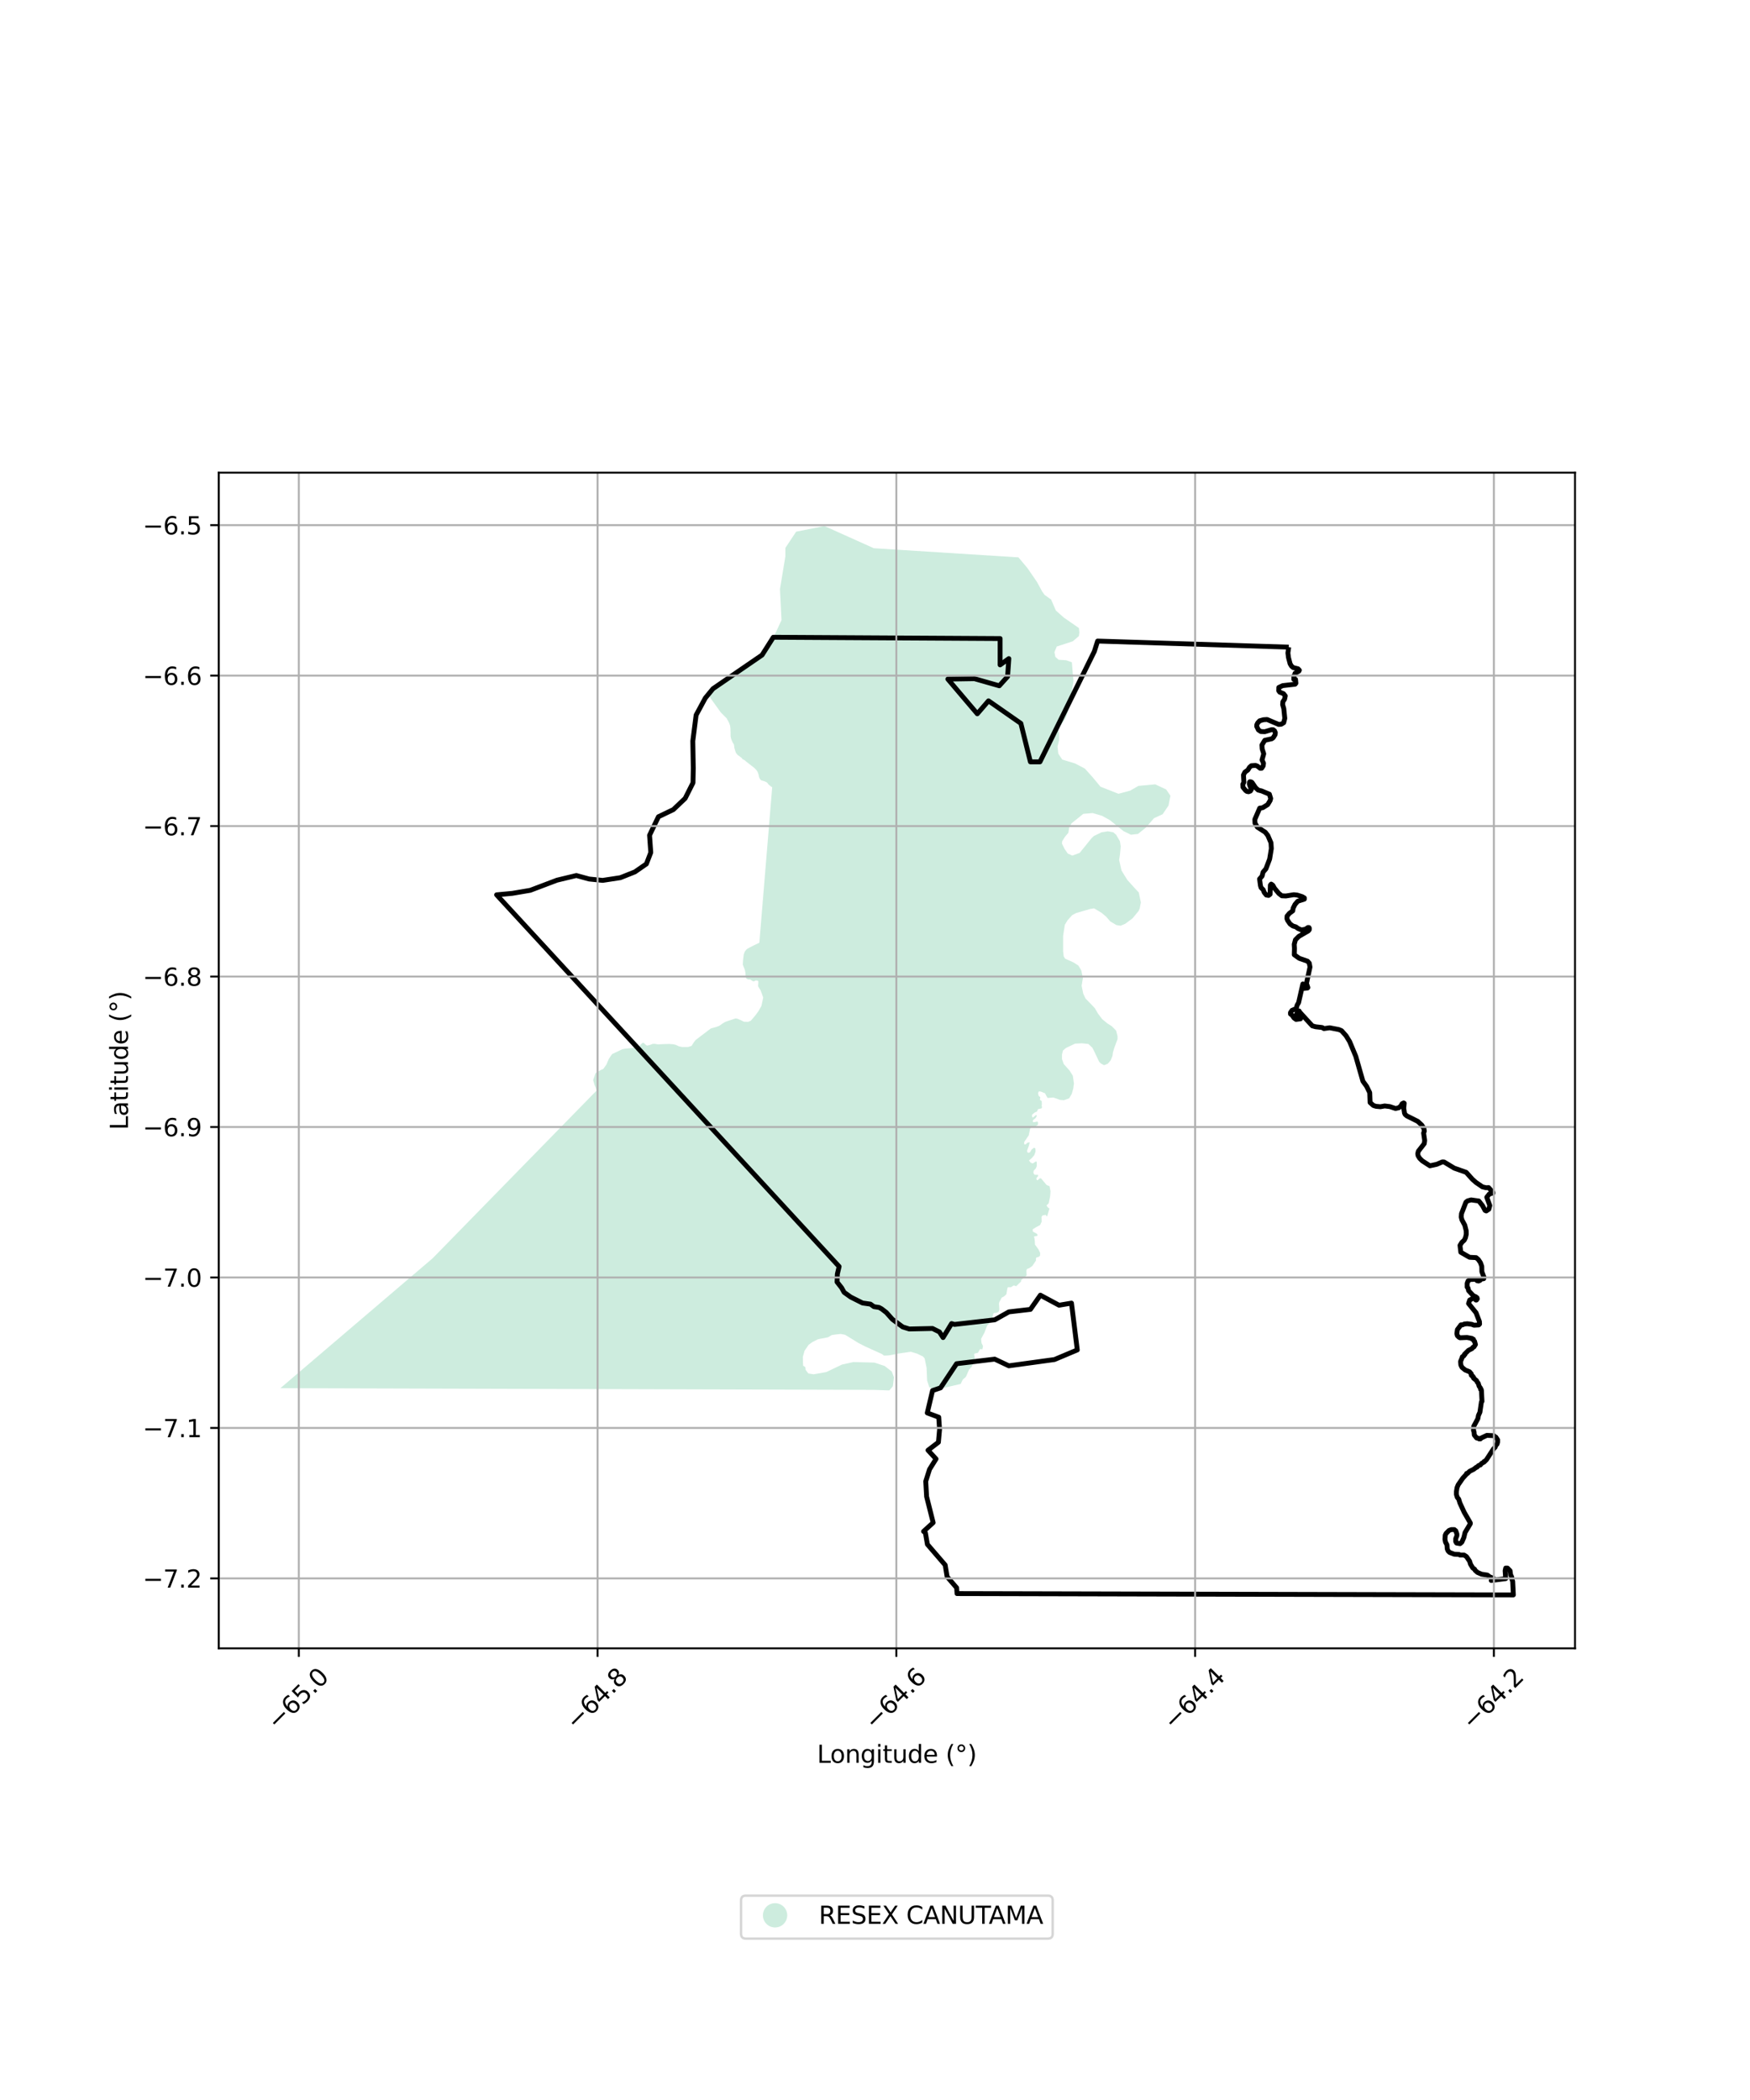 <?xml version="1.0" encoding="utf-8" standalone="no"?>
<!DOCTYPE svg PUBLIC "-//W3C//DTD SVG 1.1//EN"
  "http://www.w3.org/Graphics/SVG/1.1/DTD/svg11.dtd">
<svg xmlns:xlink="http://www.w3.org/1999/xlink" width="720pt" height="864pt" viewBox="0 0 720 864" xmlns="http://www.w3.org/2000/svg" version="1.1">
 <defs>
  <style type="text/css">*{stroke-linejoin: round; stroke-linecap: butt}</style>
 </defs>
 <g id="figure_1">
  <g id="patch_1">
   <path d="M 0 864 
L 720 864 
L 720 0 
L 0 0 
z
" style="fill: #ffffff"/>
  </g>
  <g id="axes_1">
   <g id="patch_2">
    <path d="M 90 678.177 
L 648 678.177 
L 648 194.463 
L 90 194.463 
z
" style="fill: #ffffff"/>
   </g>
   <g id="PatchCollection_1">
    <path d="M 452.776 323.67 
L 460.17 326.584 
L 464.993 325.289 
L 468.368 323.346 
L 475.281 322.698 
L 479.782 324.803 
L 481.55 327.394 
L 480.746 331.442 
L 478.335 335.004 
L 474.798 336.623 
L 471.423 340.51 
L 468.208 343.1 
L 465.314 343.424 
L 462.26 341.967 
L 456.634 337.433 
L 453.419 335.652 
L 449.561 334.519 
L 445.703 334.842 
L 440.88 338.728 
L 439.916 340.348 
L 439.557 342.626 
L 438.112 344.346 
L 436.995 346.133 
L 436.929 347.125 
L 437.98 349.243 
L 439.294 351.162 
L 441.199 352.022 
L 444.221 350.897 
L 449.082 344.876 
L 450.068 343.949 
L 453.221 342.427 
L 455.783 342.03 
L 458.016 342.427 
L 459.199 343.42 
L 460.776 346.133 
L 461.104 348.25 
L 460.776 351.691 
L 460.447 353.809 
L 461.432 358.176 
L 463.797 362.014 
L 467.016 365.587 
L 468.527 367.175 
L 469.381 371.278 
L 468.921 373.726 
L 468.462 374.785 
L 465.965 377.829 
L 462.943 380.078 
L 461.038 380.872 
L 459.33 380.608 
L 456.768 379.086 
L 455.126 377.167 
L 453.155 375.513 
L 450.133 373.726 
L 448.491 373.991 
L 442.776 375.645 
L 441.133 376.505 
L 439.228 378.623 
L 438.112 380.475 
L 437.389 385.041 
L 437.389 391.327 
L 437.652 393.511 
L 438.243 394.437 
L 441.659 395.959 
L 443.695 397.283 
L 444.878 399.268 
L 445.535 402.378 
L 445.009 405.554 
L 445.666 408.796 
L 446.586 410.782 
L 449.608 413.892 
L 450.462 414.818 
L 451.776 417.068 
L 453.484 419.318 
L 455.586 421.038 
L 457.425 422.229 
L 459.199 424.016 
L 459.79 426.265 
L 459.79 427.523 
L 458.411 431.228 
L 457.885 433.015 
L 457.688 434.471 
L 456.965 436.257 
L 455.849 437.581 
L 454.863 438.044 
L 454.206 438.242 
L 452.892 437.514 
L 452.235 436.853 
L 449.936 432.022 
L 449.411 431.03 
L 447.768 429.508 
L 445.141 429.243 
L 442.316 429.375 
L 438.571 431.162 
L 437.323 432.221 
L 436.929 433.875 
L 436.929 435.728 
L 437.652 437.779 
L 440.082 440.492 
L 441.396 442.61 
L 441.856 445.786 
L 441.593 447.771 
L 440.936 450.087 
L 439.885 451.873 
L 437.717 452.668 
L 436.141 452.535 
L 433.382 451.543 
L 431.017 451.741 
L 430.36 450.616 
L 429.966 449.822 
L 428.192 449.094 
L 427.404 449.028 
L 427.075 449.756 
L 427.338 450.881 
L 427.995 451.41 
L 427.864 452.535 
L 428.586 452.998 
L 428.652 454.388 
L 428.52 454.983 
L 428.718 455.314 
L 428.652 455.778 
L 428.445 456.032 
L 427.069 456.34 
L 426.611 457.367 
L 425.795 457.675 
L 425.031 458.24 
L 424.572 458.753 
L 424.674 459.523 
L 424.929 459.831 
L 426.152 458.804 
L 426.611 458.907 
L 426.407 459.472 
L 425.999 460.087 
L 425.235 460.652 
L 424.929 461.063 
L 424.929 461.525 
L 425.286 461.73 
L 426.815 461.422 
L 427.069 461.884 
L 427.019 462.757 
L 426.101 463.373 
L 425.184 463.527 
L 424.623 463.629 
L 423.859 464.245 
L 423.248 467.12 
L 421.362 469.891 
L 421.413 470.815 
L 422.025 470.815 
L 422.687 470.148 
L 423.655 469.994 
L 423.298 471.431 
L 422.585 473.331 
L 422.636 473.998 
L 423.044 474.306 
L 423.757 474.101 
L 424.471 472.92 
L 425.439 472.201 
L 425.999 472.509 
L 426.05 473.793 
L 425.541 475.23 
L 424.522 476.462 
L 423.349 477.437 
L 424.048 478.364 
L 424.884 478.685 
L 426.278 477.803 
L 426.557 478.164 
L 426.557 479.768 
L 426.159 480.731 
L 425.283 481.654 
L 425.163 482.617 
L 425.641 483.339 
L 427.155 483.379 
L 426.995 484.021 
L 426.398 484.703 
L 426.438 485.144 
L 426.677 485.586 
L 426.955 485.545 
L 427.832 484.783 
L 428.31 484.823 
L 430.62 487.551 
L 431.814 488.033 
L 432.213 490.159 
L 432.053 492.245 
L 431.456 495.093 
L 430.699 495.815 
L 430.62 496.096 
L 431.177 496.818 
L 431.775 497.26 
L 430.819 500.429 
L 430.58 500.389 
L 430.261 499.827 
L 428.907 500.068 
L 428.668 500.429 
L 428.509 500.75 
L 428.549 502.716 
L 428.27 503.277 
L 427.951 503.999 
L 426.398 504.842 
L 424.884 505.765 
L 424.924 506.687 
L 426.597 507.61 
L 426.916 508.132 
L 426.677 508.493 
L 425.641 508.653 
L 425.442 508.854 
L 425.601 509.496 
L 425.761 510.699 
L 425.8 512.023 
L 427.274 514.069 
L 427.951 515.473 
L 427.911 516.637 
L 427.314 517.118 
L 426.398 517.359 
L 426.199 517.92 
L 426.239 518.602 
L 424.765 520.809 
L 423.57 521.691 
L 422.495 522.133 
L 422.296 522.734 
L 422.335 524.098 
L 422.415 524.7 
L 421.579 525.502 
L 421.18 525.864 
L 420.742 526.104 
L 420.424 526.385 
L 420.105 526.746 
L 420.105 527.228 
L 418.074 529.193 
L 417.118 528.832 
L 415.923 529.594 
L 414.649 529.594 
L 414.41 530.357 
L 414.091 532.282 
L 413.972 532.603 
L 412.976 533.446 
L 412.06 533.927 
L 411.871 534.395 
L 411.198 535.606 
L 411.005 536.283 
L 411.15 538.414 
L 411.15 538.85 
L 410.813 539.769 
L 409.852 540.157 
L 408.939 540.205 
L 408.602 540.689 
L 408.554 540.932 
L 408.458 541.561 
L 408.073 543.352 
L 407.16 544.369 
L 406.151 545.338 
L 405.045 548.243 
L 403.651 550.857 
L 403.843 552.6 
L 404.42 553.762 
L 404.18 555.166 
L 403.218 555.07 
L 402.353 556.571 
L 401.2 556.861 
L 400.911 556.91 
L 400.767 557.345 
L 401.055 558.556 
L 400.623 560.638 
L 399.613 562.574 
L 399.181 562.768 
L 399.229 563.01 
L 398.988 563.204 
L 398.748 563.349 
L 397.498 566.254 
L 397.162 566.69 
L 396.585 567.174 
L 396.056 567.707 
L 395.239 569.401 
L 386.25 571.483 
L 384.178 571.49 
L 382.36 570.803 
L 381.45 568.055 
L 381.223 562.789 
L 380.427 558.897 
L 379.745 558.095 
L 377.359 556.95 
L 374.745 556.149 
L 369.289 556.95 
L 367.698 557.294 
L 365.766 557.637 
L 363.72 557.752 
L 362.811 557.065 
L 356.219 554.088 
L 353.263 552.6 
L 347.694 549.165 
L 345.876 548.822 
L 343.83 549.051 
L 342.239 549.28 
L 340.648 550.196 
L 336.556 550.997 
L 334.283 552.142 
L 332.692 553.287 
L 330.987 555.806 
L 330.305 558.324 
L 330.418 561.873 
L 331.328 562.446 
L 331.441 563.59 
L 332.578 565.079 
L 334.737 565.422 
L 339.966 564.506 
L 346.444 561.415 
L 351.104 560.385 
L 359.742 560.614 
L 363.947 561.988 
L 366.902 564.277 
L 367.812 566.682 
L 367.357 570.345 
L 365.879 572.062 
L 359.515 571.833 
L 115.364 571.134 
L 178.015 517.681 
L 245.418 448.732 
L 245.157 447.648 
L 244.659 446.518 
L 244.036 444.385 
L 245.033 441.498 
L 247.151 440.243 
L 248.194 439.809 
L 249.5 437.978 
L 250.466 435.691 
L 251.828 433.689 
L 256.03 431.687 
L 257.166 431.458 
L 260.062 431.172 
L 261.595 431.058 
L 262.674 430.715 
L 263.98 429.399 
L 264.491 428.999 
L 264.888 429.113 
L 265.797 429.971 
L 266.251 430.2 
L 267.443 429.914 
L 268.579 429.456 
L 269.374 429.456 
L 270.68 429.685 
L 273.065 429.571 
L 275.336 429.514 
L 276.926 429.628 
L 277.948 429.857 
L 279.311 430.486 
L 280.673 430.772 
L 283.058 430.772 
L 284.534 430.314 
L 285.386 428.942 
L 286.181 427.912 
L 288.339 426.254 
L 290.837 424.366 
L 291.575 423.794 
L 292.541 423.108 
L 294.641 422.536 
L 295.891 422.078 
L 297.197 421.163 
L 298.275 420.477 
L 299.922 419.905 
L 302.534 419.047 
L 303.272 419.104 
L 304.692 419.676 
L 306.055 420.363 
L 307.815 420.42 
L 308.894 419.962 
L 310.711 417.846 
L 312.017 416.073 
L 313.266 413.9 
L 313.89 410.983 
L 314.004 410.411 
L 313.663 409.438 
L 312.925 407.437 
L 312.3 406.464 
L 311.903 405.778 
L 311.96 404.92 
L 312.017 403.948 
L 311.846 403.49 
L 310.938 403.376 
L 310.143 403.776 
L 309.461 403.547 
L 308.95 403.147 
L 308.553 402.975 
L 307.758 402.975 
L 307.077 402.575 
L 306.793 401.889 
L 306.679 400.173 
L 306.452 399.029 
L 305.998 397.885 
L 305.6 396.856 
L 305.714 395.025 
L 305.998 392.68 
L 306.452 391.479 
L 307.247 390.507 
L 308.667 389.706 
L 310.484 388.791 
L 312.414 387.876 
L 317.708 323.839 
L 317.513 323.817 
L 316.852 323.297 
L 316.192 322.756 
L 315.841 322.257 
L 315.449 321.862 
L 314.603 321.467 
L 313.839 321.239 
L 313.282 321.093 
L 312.89 320.781 
L 312.601 320.386 
L 312.332 319.825 
L 312.064 318.598 
L 311.693 317.559 
L 311.197 316.831 
L 310.413 316 
L 308.473 314.482 
L 306.904 313.255 
L 306.471 312.84 
L 306.037 312.59 
L 305.728 312.465 
L 305.563 312.403 
L 305.418 312.278 
L 305.294 311.967 
L 304.778 311.551 
L 304.035 311.01 
L 303.396 310.532 
L 303.065 310.075 
L 302.859 309.888 
L 302.549 309.077 
L 302.157 307.788 
L 302.033 306.79 
L 301.93 306.249 
L 301.456 305.522 
L 301.001 304.482 
L 300.754 303.796 
L 300.589 302.923 
L 300.568 301.156 
L 300.506 299.43 
L 300.362 298.516 
L 300.052 297.601 
L 299.433 296.374 
L 299.103 295.855 
L 299.02 295.564 
L 298.36 294.94 
L 297.452 294.004 
L 296.605 293.173 
L 291.28 285.793 
L 291.426 285.467 
L 299.983 278.443 
L 309.174 272.697 
L 314.562 268.866 
L 319.315 259.928 
L 321.534 255.139 
L 320.9 242.37 
L 323.119 228.962 
L 323.119 225.451 
L 327.556 218.747 
L 339.072 216.45 
L 339.624 216.613 
L 359.513 225.553 
L 419.028 229.32 
L 422.791 233.822 
L 426.662 239.476 
L 428.791 243.375 
L 429.759 244.74 
L 432.469 246.69 
L 434.404 251.174 
L 437.695 254.099 
L 443.889 258.388 
L 444.082 260.143 
L 443.889 261.702 
L 441.372 263.847 
L 434.791 265.992 
L 433.824 268.331 
L 434.211 270.281 
L 435.566 271.451 
L 438.663 271.646 
L 440.996 272.488 
L 441.375 277.164 
L 441.642 279.783 
L 441.642 280.388 
L 440.775 285.559 
L 439.442 292.611 
L 438.708 294.693 
L 438.375 295.633 
L 436.841 297.916 
L 436.041 298.924 
L 435.375 299.998 
L 435.736 301.649 
L 435.736 304.563 
L 435.093 307.154 
L 435.415 310.069 
L 437.022 312.497 
L 442.327 314.117 
L 446.346 316.222 
L 449.4 319.622 
L 452.776 323.67 
" clip-path="url(#p7fd2f3891a)" style="fill: #b3e2cd; fill-opacity: 0.65"/>
   </g>
   <g id="PatchCollection_2">
    <path d="M 530.225 266.249 
L 529.878 268.642 
L 530.13 270.598 
L 530.788 273.105 
L 531.335 274.022 
L 532.042 274.653 
L 534.039 275.161 
L 534.586 275.73 
L 534.389 276.139 
L 532.81 277.018 
L 532.773 277.488 
L 532.334 278.055 
L 532.32 279.519 
L 533.013 279.519 
L 533.166 281.098 
L 532.847 281.506 
L 527.746 282.088 
L 526.135 282.837 
L 526.098 284.193 
L 526.516 284.762 
L 528.059 285.394 
L 528.803 286.31 
L 528.508 287.666 
L 527.813 288.718 
L 527.709 289.882 
L 528.188 291.523 
L 528.6 295.553 
L 528.157 297.336 
L 527.156 297.961 
L 526.092 298.054 
L 521.323 296.023 
L 519.842 296.116 
L 518.244 296.568 
L 517.463 297.416 
L 517.076 298.202 
L 517.045 298.865 
L 517.752 300.313 
L 518.748 300.976 
L 520.389 301.044 
L 523.198 300.202 
L 523.812 300.233 
L 524.359 300.648 
L 524.709 301.434 
L 524.611 302.251 
L 523.837 303.514 
L 523.222 303.954 
L 520.364 304.591 
L 519.197 306.504 
L 519.289 308.114 
L 519.934 310.132 
L 519.233 312.633 
L 519.842 314.02 
L 519.707 315.122 
L 519.092 316.063 
L 518.477 316.093 
L 517.291 315.177 
L 516.548 314.923 
L 514.839 315.047 
L 514.095 315.673 
L 513.413 316.805 
L 512.184 317.684 
L 511.6 318.848 
L 511.772 321.826 
L 511.348 322.674 
L 511.41 323.906 
L 512.473 325.231 
L 512.989 325.609 
L 513.696 325.739 
L 514.44 325.454 
L 514.827 324.859 
L 514.028 322.68 
L 514.065 321.863 
L 514.224 321.64 
L 514.71 321.677 
L 515.128 321.931 
L 516.541 324.042 
L 517.635 325.051 
L 519.117 325.435 
L 522.257 326.754 
L 522.798 328.518 
L 522.571 329.366 
L 521.569 331.032 
L 519.498 332.319 
L 518.275 332.505 
L 516.277 337.117 
L 516.339 338.658 
L 517.304 340.299 
L 520.567 342.404 
L 521.63 343.76 
L 522.915 346.756 
L 523.068 349.121 
L 522.362 353.448 
L 520.831 357.472 
L 519.651 358.84 
L 519.264 360.443 
L 518.225 361.638 
L 518.576 364.319 
L 518.828 365.198 
L 519.744 366.102 
L 520.131 367.173 
L 520.997 368.244 
L 521.931 368.405 
L 522.546 367.934 
L 522.657 364.189 
L 523.013 363.749 
L 523.689 364.22 
L 524.359 365.452 
L 526.16 367.6 
L 527.401 368.566 
L 529.048 368.634 
L 532.337 368.107 
L 533.726 368.268 
L 535.772 368.918 
L 536.639 369.426 
L 536.639 369.928 
L 533.928 370.8 
L 532.797 372.119 
L 532.017 373.691 
L 531.888 374.732 
L 530.462 375.803 
L 529.54 376.917 
L 529.473 377.926 
L 529.761 378.681 
L 530.788 380.161 
L 531.949 380.984 
L 533.142 381.337 
L 534.045 381.999 
L 535.428 382.6 
L 537.075 382.321 
L 538.138 381.603 
L 538.544 381.616 
L 538.704 381.931 
L 538.673 382.501 
L 538.317 382.971 
L 534.408 385.231 
L 532.982 386.642 
L 532.49 388.5 
L 532.582 390.18 
L 532.509 392.821 
L 534.555 394.282 
L 537.942 395.458 
L 538.679 396.281 
L 538.968 397.885 
L 537.511 404.608 
L 538.089 406.31 
L 537.911 406.514 
L 536.393 406.669 
L 536.301 405.629 
L 536.027 404.84 
L 534.279 412.519 
L 533.633 413.652 
L 533.338 414.94 
L 531.562 415.695 
L 530.948 416.605 
L 530.948 417.206 
L 531.624 417.676 
L 532.392 418.815 
L 533.228 419.416 
L 535.053 419.181 
L 534.604 418.555 
L 533.67 417.856 
L 533.443 417.323 
L 533.805 416.252 
L 534.125 415.906 
L 534.481 415.937 
L 534.786 416.475 
L 539.921 422.065 
L 541.273 422.443 
L 543.995 422.753 
L 544.708 423.192 
L 547.062 422.858 
L 550.787 423.576 
L 551.948 424.053 
L 553.78 426.102 
L 555.261 428.498 
L 557.805 434.602 
L 560.731 444.829 
L 562.243 446.915 
L 563.546 449.546 
L 563.693 453.613 
L 565.076 454.845 
L 566.127 455.173 
L 567.934 455.34 
L 569.71 455.025 
L 571.806 455.285 
L 574.172 456.065 
L 575.53 455.749 
L 576.372 455 
L 576.888 454.084 
L 577.503 453.774 
L 577.73 453.898 
L 577.534 455.947 
L 577.847 457.965 
L 578.136 458.559 
L 578.843 459.129 
L 583.311 461.364 
L 584.952 462.881 
L 585.849 464.329 
L 586.009 465.369 
L 585.714 466.186 
L 586.144 469.232 
L 585.978 470.52 
L 583.551 473.634 
L 583.292 474.674 
L 583.446 475.522 
L 584.11 476.58 
L 585.136 477.59 
L 588.295 479.645 
L 591.135 479.026 
L 593.415 478.035 
L 594.128 478.072 
L 598.313 480.604 
L 603.23 482.332 
L 605.744 485.142 
L 607.188 486.436 
L 609.88 488.287 
L 611.398 488.665 
L 612.461 488.609 
L 614.231 490.596 
L 614.262 490.85 
L 612.744 491.252 
L 611.705 492.571 
L 612.94 495.994 
L 612.553 497.505 
L 611.484 498.229 
L 610.998 498.006 
L 609.941 496.019 
L 608.429 494.125 
L 605.264 493.673 
L 603.765 494.094 
L 603.119 494.632 
L 601.3 499.319 
L 601.196 500.736 
L 601.484 501.9 
L 602.658 504.092 
L 603.236 506.395 
L 603.261 507.812 
L 602.935 509.23 
L 602.419 510.264 
L 601.46 511.131 
L 600.685 512.387 
L 601.022 515.22 
L 604.607 517.284 
L 607.323 517.433 
L 608.22 518.194 
L 609.093 519.488 
L 609.64 521.005 
L 609.683 523.221 
L 610.58 525.58 
L 610.457 526.081 
L 609.259 526.316 
L 608.903 526.799 
L 608.3 527.041 
L 607.704 526.917 
L 607.581 526.434 
L 607.225 526.316 
L 604.828 526.428 
L 603.992 527.028 
L 603.629 527.994 
L 603.623 529.56 
L 603.986 529.919 
L 604.219 531.003 
L 606.131 533.058 
L 607.206 533.541 
L 607.206 533.906 
L 607.686 533.906 
L 607.802 534.389 
L 607.44 534.872 
L 607.2 534.872 
L 606.844 534.265 
L 606.125 534.141 
L 604.686 534.866 
L 604.207 536.308 
L 607.283 540.094 
L 608.678 543.728 
L 608.737 544.752 
L 608.374 545.117 
L 606.456 545.229 
L 605.504 544.864 
L 603.703 544.622 
L 602.505 544.74 
L 601.669 545.099 
L 601.073 545.093 
L 599.628 547.018 
L 599.383 548.708 
L 599.622 549.55 
L 600.218 550.157 
L 600.698 550.398 
L 603.574 550.28 
L 605.608 550.652 
L 605.602 550.893 
L 606.204 551.011 
L 606.444 551.735 
L 606.678 551.859 
L 607.034 553.184 
L 606.438 554.15 
L 606.075 554.267 
L 605.596 554.868 
L 604.158 555.586 
L 602.714 557.028 
L 602.714 557.27 
L 602.474 557.27 
L 602.234 557.87 
L 601.632 558.229 
L 601.515 558.712 
L 600.913 560.155 
L 601.03 561.603 
L 601.503 562.569 
L 602.818 563.658 
L 604.613 564.383 
L 605.326 565.231 
L 605.326 565.831 
L 605.922 566.197 
L 605.922 566.438 
L 606.284 566.68 
L 606.284 567.039 
L 607.477 568.004 
L 607.833 568.729 
L 608.19 569.094 
L 608.546 570.301 
L 609.142 571.143 
L 609.142 571.626 
L 609.382 571.626 
L 609.499 571.991 
L 609.732 576.566 
L 609.493 576.807 
L 608.878 581.023 
L 608.276 582.348 
L 608.036 583.673 
L 606.352 586.799 
L 606.223 588.489 
L 606.463 589.09 
L 606.579 590.421 
L 607.532 591.628 
L 608.251 591.746 
L 608.491 591.987 
L 609.093 591.993 
L 609.45 591.628 
L 611.73 590.551 
L 614.606 590.681 
L 615.202 591.281 
L 615.442 591.281 
L 616.155 592.371 
L 616.155 593.337 
L 615.909 594.178 
L 615.313 594.779 
L 615.19 595.379 
L 614.471 596.104 
L 611.582 600.555 
L 610.863 601.273 
L 610.623 601.273 
L 610.623 601.514 
L 609.542 602.115 
L 609.062 602.715 
L 608.343 602.957 
L 607.624 603.675 
L 607.384 603.675 
L 606.303 604.517 
L 604.625 605.353 
L 603.783 606.195 
L 603.427 606.195 
L 603.427 606.436 
L 601.865 608.12 
L 599.942 610.887 
L 599.456 612.088 
L 599.217 613.654 
L 599.21 614.862 
L 599.567 616.063 
L 600.163 616.787 
L 600.636 618.359 
L 602.398 622.183 
L 604.929 626.565 
L 604.926 626.927 
L 602.763 630.536 
L 602.277 632.579 
L 601.435 634.505 
L 600.716 635.105 
L 599.278 634.864 
L 598.921 634.257 
L 598.921 633.056 
L 599.407 631.849 
L 599.407 631.124 
L 598.934 629.8 
L 598.331 629.317 
L 597.139 629.311 
L 596.174 629.67 
L 594.976 630.877 
L 594.613 631.595 
L 594.49 633.285 
L 594.724 634.486 
L 595.32 635.575 
L 595.437 637.259 
L 595.793 638.107 
L 596.389 638.708 
L 598.307 639.438 
L 600.341 639.562 
L 600.704 639.804 
L 602.375 639.81 
L 603.334 640.417 
L 604.649 642.348 
L 605.006 643.555 
L 605.958 645.122 
L 606.677 645.604 
L 606.911 646.087 
L 607.87 646.935 
L 609.548 647.66 
L 611.938 648.031 
L 612.897 648.755 
L 614.452 649.362 
L 613.531 650.249 
L 619.477 649.498 
L 619.25 646.242 
L 619.49 645.159 
L 620.209 645.159 
L 621.284 646.248 
L 621.518 647.932 
L 621.997 648.898 
L 621.997 649.622 
L 622.354 650.588 
L 622.636 656.19 
L 393.75 655.647 
L 393.594 653.266 
L 389.665 648.709 
L 388.882 643.902 
L 381.558 635.394 
L 380.737 630.658 
L 379.986 630.056 
L 383.93 626.462 
L 381.234 615.752 
L 380.873 609.465 
L 382.444 604.517 
L 385.112 600.248 
L 381.811 596.674 
L 386.083 593.395 
L 386.559 588.13 
L 386.219 583.079 
L 381.506 581.316 
L 383.677 572.12 
L 386.968 571 
L 393.56 561.07 
L 409.257 559.185 
L 415.061 561.936 
L 433.841 559.357 
L 443.23 555.402 
L 440.84 536.142 
L 435.719 537.002 
L 428.036 532.875 
L 423.939 538.721 
L 415.061 539.753 
L 409.257 543.02 
L 392.697 544.912 
L 391.502 544.568 
L 388.004 550.311 
L 386.502 547.993 
L 383.646 546.575 
L 374.098 546.785 
L 371.412 545.943 
L 367.147 542.794 
L 364.684 540.023 
L 362.743 538.512 
L 361.664 537.92 
L 359.582 537.611 
L 358.124 536.555 
L 354.891 536.1 
L 350.021 533.655 
L 347.297 531.705 
L 346.251 529.823 
L 344.39 527.458 
L 344.514 524.165 
L 345.245 521.091 
L 204.326 368.155 
L 210.771 367.551 
L 218.161 366.299 
L 229.175 362.127 
L 237.128 360.211 
L 242.39 361.654 
L 247.955 362.216 
L 255.241 361.102 
L 261.22 358.722 
L 265.946 355.441 
L 267.742 350.755 
L 267.245 343.642 
L 270.898 336.035 
L 277.045 333.084 
L 281.889 328.474 
L 285.12 322.063 
L 285.235 316.071 
L 285.041 304.877 
L 286.4 294.207 
L 290.188 287.189 
L 293.349 283.351 
L 313.525 269.513 
L 318.167 262.188 
L 411.477 262.72 
L 411.476 273.553 
L 415.062 270.974 
L 414.549 278.368 
L 411.135 282.152 
L 400.892 279.228 
L 389.966 279.4 
L 402.087 293.673 
L 406.696 288.342 
L 420.013 297.628 
L 423.939 313.449 
L 427.866 313.449 
L 450.23 268.051 
L 451.596 263.751 
L 530.225 266.249 
L 530.225 266.249 
" clip-path="url(#p7fd2f3891a)" style="fill: none; stroke: #000000; stroke-width: 2"/>
   </g>
   <g id="matplotlib.axis_1">
    <g id="xtick_1">
     <g id="line2d_1">
      <path d="M 122.947 678.177 
L 122.947 194.463 
" clip-path="url(#p7fd2f3891a)" style="fill: none; stroke: #b0b0b0; stroke-width: 0.8; stroke-linecap: square"/>
     </g>
     <g id="line2d_2">
      <defs>
       <path id="m51b5b00b86" d="M 0 0 
L 0 3.5 
" style="stroke: #000000; stroke-width: 0.8"/>
      </defs>
      <g>
       <use xlink:href="#m51b5b00b86" x="122.947" y="678.177" style="stroke: #000000; stroke-width: 0.8"/>
      </g>
     </g>
     <g id="text_1">
      <!-- −65.0 -->
      <g transform="translate(114.063 712.22) rotate(-45) scale(0.1 -0.1)">
       <defs>
        <path id="DejaVuSans-2212" d="M 678 2272 
L 4684 2272 
L 4684 1741 
L 678 1741 
L 678 2272 
z
" transform="scale(0.016)"/>
        <path id="DejaVuSans-36" d="M 2113 2584 
Q 1688 2584 1439 2293 
Q 1191 2003 1191 1497 
Q 1191 994 1439 701 
Q 1688 409 2113 409 
Q 2538 409 2786 701 
Q 3034 994 3034 1497 
Q 3034 2003 2786 2293 
Q 2538 2584 2113 2584 
z
M 3366 4563 
L 3366 3988 
Q 3128 4100 2886 4159 
Q 2644 4219 2406 4219 
Q 1781 4219 1451 3797 
Q 1122 3375 1075 2522 
Q 1259 2794 1537 2939 
Q 1816 3084 2150 3084 
Q 2853 3084 3261 2657 
Q 3669 2231 3669 1497 
Q 3669 778 3244 343 
Q 2819 -91 2113 -91 
Q 1303 -91 875 529 
Q 447 1150 447 2328 
Q 447 3434 972 4092 
Q 1497 4750 2381 4750 
Q 2619 4750 2861 4703 
Q 3103 4656 3366 4563 
z
" transform="scale(0.016)"/>
        <path id="DejaVuSans-35" d="M 691 4666 
L 3169 4666 
L 3169 4134 
L 1269 4134 
L 1269 2991 
Q 1406 3038 1543 3061 
Q 1681 3084 1819 3084 
Q 2600 3084 3056 2656 
Q 3513 2228 3513 1497 
Q 3513 744 3044 326 
Q 2575 -91 1722 -91 
Q 1428 -91 1123 -41 
Q 819 9 494 109 
L 494 744 
Q 775 591 1075 516 
Q 1375 441 1709 441 
Q 2250 441 2565 725 
Q 2881 1009 2881 1497 
Q 2881 1984 2565 2268 
Q 2250 2553 1709 2553 
Q 1456 2553 1204 2497 
Q 953 2441 691 2322 
L 691 4666 
z
" transform="scale(0.016)"/>
        <path id="DejaVuSans-2e" d="M 684 794 
L 1344 794 
L 1344 0 
L 684 0 
L 684 794 
z
" transform="scale(0.016)"/>
        <path id="DejaVuSans-30" d="M 2034 4250 
Q 1547 4250 1301 3770 
Q 1056 3291 1056 2328 
Q 1056 1369 1301 889 
Q 1547 409 2034 409 
Q 2525 409 2770 889 
Q 3016 1369 3016 2328 
Q 3016 3291 2770 3770 
Q 2525 4250 2034 4250 
z
M 2034 4750 
Q 2819 4750 3233 4129 
Q 3647 3509 3647 2328 
Q 3647 1150 3233 529 
Q 2819 -91 2034 -91 
Q 1250 -91 836 529 
Q 422 1150 422 2328 
Q 422 3509 836 4129 
Q 1250 4750 2034 4750 
z
" transform="scale(0.016)"/>
       </defs>
       <use xlink:href="#DejaVuSans-2212"/>
       <use xlink:href="#DejaVuSans-36" transform="translate(83.789 0)"/>
       <use xlink:href="#DejaVuSans-35" transform="translate(147.412 0)"/>
       <use xlink:href="#DejaVuSans-2e" transform="translate(211.035 0)"/>
       <use xlink:href="#DejaVuSans-30" transform="translate(242.822 0)"/>
      </g>
     </g>
    </g>
    <g id="xtick_2">
     <g id="line2d_3">
      <path d="M 245.865 678.177 
L 245.865 194.463 
" clip-path="url(#p7fd2f3891a)" style="fill: none; stroke: #b0b0b0; stroke-width: 0.8; stroke-linecap: square"/>
     </g>
     <g id="line2d_4">
      <g>
       <use xlink:href="#m51b5b00b86" x="245.865" y="678.177" style="stroke: #000000; stroke-width: 0.8"/>
      </g>
     </g>
     <g id="text_2">
      <!-- −64.8 -->
      <g transform="translate(236.982 712.22) rotate(-45) scale(0.1 -0.1)">
       <defs>
        <path id="DejaVuSans-34" d="M 2419 4116 
L 825 1625 
L 2419 1625 
L 2419 4116 
z
M 2253 4666 
L 3047 4666 
L 3047 1625 
L 3713 1625 
L 3713 1100 
L 3047 1100 
L 3047 0 
L 2419 0 
L 2419 1100 
L 313 1100 
L 313 1709 
L 2253 4666 
z
" transform="scale(0.016)"/>
        <path id="DejaVuSans-38" d="M 2034 2216 
Q 1584 2216 1326 1975 
Q 1069 1734 1069 1313 
Q 1069 891 1326 650 
Q 1584 409 2034 409 
Q 2484 409 2743 651 
Q 3003 894 3003 1313 
Q 3003 1734 2745 1975 
Q 2488 2216 2034 2216 
z
M 1403 2484 
Q 997 2584 770 2862 
Q 544 3141 544 3541 
Q 544 4100 942 4425 
Q 1341 4750 2034 4750 
Q 2731 4750 3128 4425 
Q 3525 4100 3525 3541 
Q 3525 3141 3298 2862 
Q 3072 2584 2669 2484 
Q 3125 2378 3379 2068 
Q 3634 1759 3634 1313 
Q 3634 634 3220 271 
Q 2806 -91 2034 -91 
Q 1263 -91 848 271 
Q 434 634 434 1313 
Q 434 1759 690 2068 
Q 947 2378 1403 2484 
z
M 1172 3481 
Q 1172 3119 1398 2916 
Q 1625 2713 2034 2713 
Q 2441 2713 2670 2916 
Q 2900 3119 2900 3481 
Q 2900 3844 2670 4047 
Q 2441 4250 2034 4250 
Q 1625 4250 1398 4047 
Q 1172 3844 1172 3481 
z
" transform="scale(0.016)"/>
       </defs>
       <use xlink:href="#DejaVuSans-2212"/>
       <use xlink:href="#DejaVuSans-36" transform="translate(83.789 0)"/>
       <use xlink:href="#DejaVuSans-34" transform="translate(147.412 0)"/>
       <use xlink:href="#DejaVuSans-2e" transform="translate(211.035 0)"/>
       <use xlink:href="#DejaVuSans-38" transform="translate(242.822 0)"/>
      </g>
     </g>
    </g>
    <g id="xtick_3">
     <g id="line2d_5">
      <path d="M 368.784 678.177 
L 368.784 194.463 
" clip-path="url(#p7fd2f3891a)" style="fill: none; stroke: #b0b0b0; stroke-width: 0.8; stroke-linecap: square"/>
     </g>
     <g id="line2d_6">
      <g>
       <use xlink:href="#m51b5b00b86" x="368.784" y="678.177" style="stroke: #000000; stroke-width: 0.8"/>
      </g>
     </g>
     <g id="text_3">
      <!-- −64.6 -->
      <g transform="translate(359.9 712.22) rotate(-45) scale(0.1 -0.1)">
       <use xlink:href="#DejaVuSans-2212"/>
       <use xlink:href="#DejaVuSans-36" transform="translate(83.789 0)"/>
       <use xlink:href="#DejaVuSans-34" transform="translate(147.412 0)"/>
       <use xlink:href="#DejaVuSans-2e" transform="translate(211.035 0)"/>
       <use xlink:href="#DejaVuSans-36" transform="translate(242.822 0)"/>
      </g>
     </g>
    </g>
    <g id="xtick_4">
     <g id="line2d_7">
      <path d="M 491.702 678.177 
L 491.702 194.463 
" clip-path="url(#p7fd2f3891a)" style="fill: none; stroke: #b0b0b0; stroke-width: 0.8; stroke-linecap: square"/>
     </g>
     <g id="line2d_8">
      <g>
       <use xlink:href="#m51b5b00b86" x="491.702" y="678.177" style="stroke: #000000; stroke-width: 0.8"/>
      </g>
     </g>
     <g id="text_4">
      <!-- −64.4 -->
      <g transform="translate(482.819 712.22) rotate(-45) scale(0.1 -0.1)">
       <use xlink:href="#DejaVuSans-2212"/>
       <use xlink:href="#DejaVuSans-36" transform="translate(83.789 0)"/>
       <use xlink:href="#DejaVuSans-34" transform="translate(147.412 0)"/>
       <use xlink:href="#DejaVuSans-2e" transform="translate(211.035 0)"/>
       <use xlink:href="#DejaVuSans-34" transform="translate(242.822 0)"/>
      </g>
     </g>
    </g>
    <g id="xtick_5">
     <g id="line2d_9">
      <path d="M 614.621 678.177 
L 614.621 194.463 
" clip-path="url(#p7fd2f3891a)" style="fill: none; stroke: #b0b0b0; stroke-width: 0.8; stroke-linecap: square"/>
     </g>
     <g id="line2d_10">
      <g>
       <use xlink:href="#m51b5b00b86" x="614.621" y="678.177" style="stroke: #000000; stroke-width: 0.8"/>
      </g>
     </g>
     <g id="text_5">
      <!-- −64.2 -->
      <g transform="translate(605.737 712.22) rotate(-45) scale(0.1 -0.1)">
       <defs>
        <path id="DejaVuSans-32" d="M 1228 531 
L 3431 531 
L 3431 0 
L 469 0 
L 469 531 
Q 828 903 1448 1529 
Q 2069 2156 2228 2338 
Q 2531 2678 2651 2914 
Q 2772 3150 2772 3378 
Q 2772 3750 2511 3984 
Q 2250 4219 1831 4219 
Q 1534 4219 1204 4116 
Q 875 4013 500 3803 
L 500 4441 
Q 881 4594 1212 4672 
Q 1544 4750 1819 4750 
Q 2544 4750 2975 4387 
Q 3406 4025 3406 3419 
Q 3406 3131 3298 2873 
Q 3191 2616 2906 2266 
Q 2828 2175 2409 1742 
Q 1991 1309 1228 531 
z
" transform="scale(0.016)"/>
       </defs>
       <use xlink:href="#DejaVuSans-2212"/>
       <use xlink:href="#DejaVuSans-36" transform="translate(83.789 0)"/>
       <use xlink:href="#DejaVuSans-34" transform="translate(147.412 0)"/>
       <use xlink:href="#DejaVuSans-2e" transform="translate(211.035 0)"/>
       <use xlink:href="#DejaVuSans-32" transform="translate(242.822 0)"/>
      </g>
     </g>
    </g>
    <g id="text_6">
     <!-- Longitude (°) -->
     <g transform="translate(336.14 725.289) scale(0.1 -0.1)">
      <defs>
       <path id="DejaVuSans-4c" d="M 628 4666 
L 1259 4666 
L 1259 531 
L 3531 531 
L 3531 0 
L 628 0 
L 628 4666 
z
" transform="scale(0.016)"/>
       <path id="DejaVuSans-6f" d="M 1959 3097 
Q 1497 3097 1228 2736 
Q 959 2375 959 1747 
Q 959 1119 1226 758 
Q 1494 397 1959 397 
Q 2419 397 2687 759 
Q 2956 1122 2956 1747 
Q 2956 2369 2687 2733 
Q 2419 3097 1959 3097 
z
M 1959 3584 
Q 2709 3584 3137 3096 
Q 3566 2609 3566 1747 
Q 3566 888 3137 398 
Q 2709 -91 1959 -91 
Q 1206 -91 779 398 
Q 353 888 353 1747 
Q 353 2609 779 3096 
Q 1206 3584 1959 3584 
z
" transform="scale(0.016)"/>
       <path id="DejaVuSans-6e" d="M 3513 2113 
L 3513 0 
L 2938 0 
L 2938 2094 
Q 2938 2591 2744 2837 
Q 2550 3084 2163 3084 
Q 1697 3084 1428 2787 
Q 1159 2491 1159 1978 
L 1159 0 
L 581 0 
L 581 3500 
L 1159 3500 
L 1159 2956 
Q 1366 3272 1645 3428 
Q 1925 3584 2291 3584 
Q 2894 3584 3203 3211 
Q 3513 2838 3513 2113 
z
" transform="scale(0.016)"/>
       <path id="DejaVuSans-67" d="M 2906 1791 
Q 2906 2416 2648 2759 
Q 2391 3103 1925 3103 
Q 1463 3103 1205 2759 
Q 947 2416 947 1791 
Q 947 1169 1205 825 
Q 1463 481 1925 481 
Q 2391 481 2648 825 
Q 2906 1169 2906 1791 
z
M 3481 434 
Q 3481 -459 3084 -895 
Q 2688 -1331 1869 -1331 
Q 1566 -1331 1297 -1286 
Q 1028 -1241 775 -1147 
L 775 -588 
Q 1028 -725 1275 -790 
Q 1522 -856 1778 -856 
Q 2344 -856 2625 -561 
Q 2906 -266 2906 331 
L 2906 616 
Q 2728 306 2450 153 
Q 2172 0 1784 0 
Q 1141 0 747 490 
Q 353 981 353 1791 
Q 353 2603 747 3093 
Q 1141 3584 1784 3584 
Q 2172 3584 2450 3431 
Q 2728 3278 2906 2969 
L 2906 3500 
L 3481 3500 
L 3481 434 
z
" transform="scale(0.016)"/>
       <path id="DejaVuSans-69" d="M 603 3500 
L 1178 3500 
L 1178 0 
L 603 0 
L 603 3500 
z
M 603 4863 
L 1178 4863 
L 1178 4134 
L 603 4134 
L 603 4863 
z
" transform="scale(0.016)"/>
       <path id="DejaVuSans-74" d="M 1172 4494 
L 1172 3500 
L 2356 3500 
L 2356 3053 
L 1172 3053 
L 1172 1153 
Q 1172 725 1289 603 
Q 1406 481 1766 481 
L 2356 481 
L 2356 0 
L 1766 0 
Q 1100 0 847 248 
Q 594 497 594 1153 
L 594 3053 
L 172 3053 
L 172 3500 
L 594 3500 
L 594 4494 
L 1172 4494 
z
" transform="scale(0.016)"/>
       <path id="DejaVuSans-75" d="M 544 1381 
L 544 3500 
L 1119 3500 
L 1119 1403 
Q 1119 906 1312 657 
Q 1506 409 1894 409 
Q 2359 409 2629 706 
Q 2900 1003 2900 1516 
L 2900 3500 
L 3475 3500 
L 3475 0 
L 2900 0 
L 2900 538 
Q 2691 219 2414 64 
Q 2138 -91 1772 -91 
Q 1169 -91 856 284 
Q 544 659 544 1381 
z
M 1991 3584 
L 1991 3584 
z
" transform="scale(0.016)"/>
       <path id="DejaVuSans-64" d="M 2906 2969 
L 2906 4863 
L 3481 4863 
L 3481 0 
L 2906 0 
L 2906 525 
Q 2725 213 2448 61 
Q 2172 -91 1784 -91 
Q 1150 -91 751 415 
Q 353 922 353 1747 
Q 353 2572 751 3078 
Q 1150 3584 1784 3584 
Q 2172 3584 2448 3432 
Q 2725 3281 2906 2969 
z
M 947 1747 
Q 947 1113 1208 752 
Q 1469 391 1925 391 
Q 2381 391 2643 752 
Q 2906 1113 2906 1747 
Q 2906 2381 2643 2742 
Q 2381 3103 1925 3103 
Q 1469 3103 1208 2742 
Q 947 2381 947 1747 
z
" transform="scale(0.016)"/>
       <path id="DejaVuSans-65" d="M 3597 1894 
L 3597 1613 
L 953 1613 
Q 991 1019 1311 708 
Q 1631 397 2203 397 
Q 2534 397 2845 478 
Q 3156 559 3463 722 
L 3463 178 
Q 3153 47 2828 -22 
Q 2503 -91 2169 -91 
Q 1331 -91 842 396 
Q 353 884 353 1716 
Q 353 2575 817 3079 
Q 1281 3584 2069 3584 
Q 2775 3584 3186 3129 
Q 3597 2675 3597 1894 
z
M 3022 2063 
Q 3016 2534 2758 2815 
Q 2500 3097 2075 3097 
Q 1594 3097 1305 2825 
Q 1016 2553 972 2059 
L 3022 2063 
z
" transform="scale(0.016)"/>
       <path id="DejaVuSans-20" transform="scale(0.016)"/>
       <path id="DejaVuSans-28" d="M 1984 4856 
Q 1566 4138 1362 3434 
Q 1159 2731 1159 2009 
Q 1159 1288 1364 580 
Q 1569 -128 1984 -844 
L 1484 -844 
Q 1016 -109 783 600 
Q 550 1309 550 2009 
Q 550 2706 781 3412 
Q 1013 4119 1484 4856 
L 1984 4856 
z
" transform="scale(0.016)"/>
       <path id="DejaVuSans-b0" d="M 1600 4347 
Q 1350 4347 1178 4173 
Q 1006 4000 1006 3750 
Q 1006 3503 1178 3333 
Q 1350 3163 1600 3163 
Q 1850 3163 2022 3333 
Q 2194 3503 2194 3750 
Q 2194 3997 2020 4172 
Q 1847 4347 1600 4347 
z
M 1600 4750 
Q 1800 4750 1984 4673 
Q 2169 4597 2303 4453 
Q 2447 4313 2519 4134 
Q 2591 3956 2591 3750 
Q 2591 3338 2302 3052 
Q 2013 2766 1594 2766 
Q 1172 2766 890 3047 
Q 609 3328 609 3750 
Q 609 4169 896 4459 
Q 1184 4750 1600 4750 
z
" transform="scale(0.016)"/>
       <path id="DejaVuSans-29" d="M 513 4856 
L 1013 4856 
Q 1481 4119 1714 3412 
Q 1947 2706 1947 2009 
Q 1947 1309 1714 600 
Q 1481 -109 1013 -844 
L 513 -844 
Q 928 -128 1133 580 
Q 1338 1288 1338 2009 
Q 1338 2731 1133 3434 
Q 928 4138 513 4856 
z
" transform="scale(0.016)"/>
      </defs>
      <use xlink:href="#DejaVuSans-4c"/>
      <use xlink:href="#DejaVuSans-6f" transform="translate(53.963 0)"/>
      <use xlink:href="#DejaVuSans-6e" transform="translate(115.145 0)"/>
      <use xlink:href="#DejaVuSans-67" transform="translate(178.523 0)"/>
      <use xlink:href="#DejaVuSans-69" transform="translate(242 0)"/>
      <use xlink:href="#DejaVuSans-74" transform="translate(269.783 0)"/>
      <use xlink:href="#DejaVuSans-75" transform="translate(308.992 0)"/>
      <use xlink:href="#DejaVuSans-64" transform="translate(372.371 0)"/>
      <use xlink:href="#DejaVuSans-65" transform="translate(435.848 0)"/>
      <use xlink:href="#DejaVuSans-20" transform="translate(497.371 0)"/>
      <use xlink:href="#DejaVuSans-28" transform="translate(529.158 0)"/>
      <use xlink:href="#DejaVuSans-b0" transform="translate(568.172 0)"/>
      <use xlink:href="#DejaVuSans-29" transform="translate(618.172 0)"/>
     </g>
    </g>
   </g>
   <g id="matplotlib.axis_2">
    <g id="ytick_1">
     <g id="line2d_11">
      <path d="M 90 649.404 
L 648 649.404 
" clip-path="url(#p7fd2f3891a)" style="fill: none; stroke: #b0b0b0; stroke-width: 0.8; stroke-linecap: square"/>
     </g>
     <g id="line2d_12">
      <defs>
       <path id="ma4eefdc343" d="M 0 0 
L -3.5 0 
" style="stroke: #000000; stroke-width: 0.8"/>
      </defs>
      <g>
       <use xlink:href="#ma4eefdc343" x="90" y="649.404" style="stroke: #000000; stroke-width: 0.8"/>
      </g>
     </g>
     <g id="text_7">
      <!-- −7.2 -->
      <g transform="translate(58.717 653.203) scale(0.1 -0.1)">
       <defs>
        <path id="DejaVuSans-37" d="M 525 4666 
L 3525 4666 
L 3525 4397 
L 1831 0 
L 1172 0 
L 2766 4134 
L 525 4134 
L 525 4666 
z
" transform="scale(0.016)"/>
       </defs>
       <use xlink:href="#DejaVuSans-2212"/>
       <use xlink:href="#DejaVuSans-37" transform="translate(83.789 0)"/>
       <use xlink:href="#DejaVuSans-2e" transform="translate(147.412 0)"/>
       <use xlink:href="#DejaVuSans-32" transform="translate(179.199 0)"/>
      </g>
     </g>
    </g>
    <g id="ytick_2">
     <g id="line2d_13">
      <path d="M 90 587.497 
L 648 587.497 
" clip-path="url(#p7fd2f3891a)" style="fill: none; stroke: #b0b0b0; stroke-width: 0.8; stroke-linecap: square"/>
     </g>
     <g id="line2d_14">
      <g>
       <use xlink:href="#ma4eefdc343" x="90" y="587.497" style="stroke: #000000; stroke-width: 0.8"/>
      </g>
     </g>
     <g id="text_8">
      <!-- −7.1 -->
      <g transform="translate(58.717 591.296) scale(0.1 -0.1)">
       <defs>
        <path id="DejaVuSans-31" d="M 794 531 
L 1825 531 
L 1825 4091 
L 703 3866 
L 703 4441 
L 1819 4666 
L 2450 4666 
L 2450 531 
L 3481 531 
L 3481 0 
L 794 0 
L 794 531 
z
" transform="scale(0.016)"/>
       </defs>
       <use xlink:href="#DejaVuSans-2212"/>
       <use xlink:href="#DejaVuSans-37" transform="translate(83.789 0)"/>
       <use xlink:href="#DejaVuSans-2e" transform="translate(147.412 0)"/>
       <use xlink:href="#DejaVuSans-31" transform="translate(179.199 0)"/>
      </g>
     </g>
    </g>
    <g id="ytick_3">
     <g id="line2d_15">
      <path d="M 90 525.59 
L 648 525.59 
" clip-path="url(#p7fd2f3891a)" style="fill: none; stroke: #b0b0b0; stroke-width: 0.8; stroke-linecap: square"/>
     </g>
     <g id="line2d_16">
      <g>
       <use xlink:href="#ma4eefdc343" x="90" y="525.59" style="stroke: #000000; stroke-width: 0.8"/>
      </g>
     </g>
     <g id="text_9">
      <!-- −7.0 -->
      <g transform="translate(58.717 529.39) scale(0.1 -0.1)">
       <use xlink:href="#DejaVuSans-2212"/>
       <use xlink:href="#DejaVuSans-37" transform="translate(83.789 0)"/>
       <use xlink:href="#DejaVuSans-2e" transform="translate(147.412 0)"/>
       <use xlink:href="#DejaVuSans-30" transform="translate(179.199 0)"/>
      </g>
     </g>
    </g>
    <g id="ytick_4">
     <g id="line2d_17">
      <path d="M 90 463.684 
L 648 463.684 
" clip-path="url(#p7fd2f3891a)" style="fill: none; stroke: #b0b0b0; stroke-width: 0.8; stroke-linecap: square"/>
     </g>
     <g id="line2d_18">
      <g>
       <use xlink:href="#ma4eefdc343" x="90" y="463.684" style="stroke: #000000; stroke-width: 0.8"/>
      </g>
     </g>
     <g id="text_10">
      <!-- −6.9 -->
      <g transform="translate(58.717 467.483) scale(0.1 -0.1)">
       <defs>
        <path id="DejaVuSans-39" d="M 703 97 
L 703 672 
Q 941 559 1184 500 
Q 1428 441 1663 441 
Q 2288 441 2617 861 
Q 2947 1281 2994 2138 
Q 2813 1869 2534 1725 
Q 2256 1581 1919 1581 
Q 1219 1581 811 2004 
Q 403 2428 403 3163 
Q 403 3881 828 4315 
Q 1253 4750 1959 4750 
Q 2769 4750 3195 4129 
Q 3622 3509 3622 2328 
Q 3622 1225 3098 567 
Q 2575 -91 1691 -91 
Q 1453 -91 1209 -44 
Q 966 3 703 97 
z
M 1959 2075 
Q 2384 2075 2632 2365 
Q 2881 2656 2881 3163 
Q 2881 3666 2632 3958 
Q 2384 4250 1959 4250 
Q 1534 4250 1286 3958 
Q 1038 3666 1038 3163 
Q 1038 2656 1286 2365 
Q 1534 2075 1959 2075 
z
" transform="scale(0.016)"/>
       </defs>
       <use xlink:href="#DejaVuSans-2212"/>
       <use xlink:href="#DejaVuSans-36" transform="translate(83.789 0)"/>
       <use xlink:href="#DejaVuSans-2e" transform="translate(147.412 0)"/>
       <use xlink:href="#DejaVuSans-39" transform="translate(179.199 0)"/>
      </g>
     </g>
    </g>
    <g id="ytick_5">
     <g id="line2d_19">
      <path d="M 90 401.777 
L 648 401.777 
" clip-path="url(#p7fd2f3891a)" style="fill: none; stroke: #b0b0b0; stroke-width: 0.8; stroke-linecap: square"/>
     </g>
     <g id="line2d_20">
      <g>
       <use xlink:href="#ma4eefdc343" x="90" y="401.777" style="stroke: #000000; stroke-width: 0.8"/>
      </g>
     </g>
     <g id="text_11">
      <!-- −6.8 -->
      <g transform="translate(58.717 405.576) scale(0.1 -0.1)">
       <use xlink:href="#DejaVuSans-2212"/>
       <use xlink:href="#DejaVuSans-36" transform="translate(83.789 0)"/>
       <use xlink:href="#DejaVuSans-2e" transform="translate(147.412 0)"/>
       <use xlink:href="#DejaVuSans-38" transform="translate(179.199 0)"/>
      </g>
     </g>
    </g>
    <g id="ytick_6">
     <g id="line2d_21">
      <path d="M 90 339.87 
L 648 339.87 
" clip-path="url(#p7fd2f3891a)" style="fill: none; stroke: #b0b0b0; stroke-width: 0.8; stroke-linecap: square"/>
     </g>
     <g id="line2d_22">
      <g>
       <use xlink:href="#ma4eefdc343" x="90" y="339.87" style="stroke: #000000; stroke-width: 0.8"/>
      </g>
     </g>
     <g id="text_12">
      <!-- −6.7 -->
      <g transform="translate(58.717 343.67) scale(0.1 -0.1)">
       <use xlink:href="#DejaVuSans-2212"/>
       <use xlink:href="#DejaVuSans-36" transform="translate(83.789 0)"/>
       <use xlink:href="#DejaVuSans-2e" transform="translate(147.412 0)"/>
       <use xlink:href="#DejaVuSans-37" transform="translate(179.199 0)"/>
      </g>
     </g>
    </g>
    <g id="ytick_7">
     <g id="line2d_23">
      <path d="M 90 277.964 
L 648 277.964 
" clip-path="url(#p7fd2f3891a)" style="fill: none; stroke: #b0b0b0; stroke-width: 0.8; stroke-linecap: square"/>
     </g>
     <g id="line2d_24">
      <g>
       <use xlink:href="#ma4eefdc343" x="90" y="277.964" style="stroke: #000000; stroke-width: 0.8"/>
      </g>
     </g>
     <g id="text_13">
      <!-- −6.6 -->
      <g transform="translate(58.717 281.763) scale(0.1 -0.1)">
       <use xlink:href="#DejaVuSans-2212"/>
       <use xlink:href="#DejaVuSans-36" transform="translate(83.789 0)"/>
       <use xlink:href="#DejaVuSans-2e" transform="translate(147.412 0)"/>
       <use xlink:href="#DejaVuSans-36" transform="translate(179.199 0)"/>
      </g>
     </g>
    </g>
    <g id="ytick_8">
     <g id="line2d_25">
      <path d="M 90 216.057 
L 648 216.057 
" clip-path="url(#p7fd2f3891a)" style="fill: none; stroke: #b0b0b0; stroke-width: 0.8; stroke-linecap: square"/>
     </g>
     <g id="line2d_26">
      <g>
       <use xlink:href="#ma4eefdc343" x="90" y="216.057" style="stroke: #000000; stroke-width: 0.8"/>
      </g>
     </g>
     <g id="text_14">
      <!-- −6.5 -->
      <g transform="translate(58.717 219.856) scale(0.1 -0.1)">
       <use xlink:href="#DejaVuSans-2212"/>
       <use xlink:href="#DejaVuSans-36" transform="translate(83.789 0)"/>
       <use xlink:href="#DejaVuSans-2e" transform="translate(147.412 0)"/>
       <use xlink:href="#DejaVuSans-35" transform="translate(179.199 0)"/>
      </g>
     </g>
    </g>
    <g id="text_15">
     <!-- Latitude (°) -->
     <g transform="translate(52.638 464.89) rotate(-90) scale(0.1 -0.1)">
      <defs>
       <path id="DejaVuSans-61" d="M 2194 1759 
Q 1497 1759 1228 1600 
Q 959 1441 959 1056 
Q 959 750 1161 570 
Q 1363 391 1709 391 
Q 2188 391 2477 730 
Q 2766 1069 2766 1631 
L 2766 1759 
L 2194 1759 
z
M 3341 1997 
L 3341 0 
L 2766 0 
L 2766 531 
Q 2569 213 2275 61 
Q 1981 -91 1556 -91 
Q 1019 -91 701 211 
Q 384 513 384 1019 
Q 384 1609 779 1909 
Q 1175 2209 1959 2209 
L 2766 2209 
L 2766 2266 
Q 2766 2663 2505 2880 
Q 2244 3097 1772 3097 
Q 1472 3097 1187 3025 
Q 903 2953 641 2809 
L 641 3341 
Q 956 3463 1253 3523 
Q 1550 3584 1831 3584 
Q 2591 3584 2966 3190 
Q 3341 2797 3341 1997 
z
" transform="scale(0.016)"/>
      </defs>
      <use xlink:href="#DejaVuSans-4c"/>
      <use xlink:href="#DejaVuSans-61" transform="translate(55.713 0)"/>
      <use xlink:href="#DejaVuSans-74" transform="translate(116.992 0)"/>
      <use xlink:href="#DejaVuSans-69" transform="translate(156.201 0)"/>
      <use xlink:href="#DejaVuSans-74" transform="translate(183.984 0)"/>
      <use xlink:href="#DejaVuSans-75" transform="translate(223.193 0)"/>
      <use xlink:href="#DejaVuSans-64" transform="translate(286.572 0)"/>
      <use xlink:href="#DejaVuSans-65" transform="translate(350.049 0)"/>
      <use xlink:href="#DejaVuSans-20" transform="translate(411.572 0)"/>
      <use xlink:href="#DejaVuSans-28" transform="translate(443.359 0)"/>
      <use xlink:href="#DejaVuSans-b0" transform="translate(482.373 0)"/>
      <use xlink:href="#DejaVuSans-29" transform="translate(532.373 0)"/>
     </g>
    </g>
   </g>
   <g id="patch_3">
    <path d="M 90 678.177 
L 90 194.463 
" style="fill: none; stroke: #000000; stroke-width: 0.8; stroke-linejoin: miter; stroke-linecap: square"/>
   </g>
   <g id="patch_4">
    <path d="M 648 678.177 
L 648 194.463 
" style="fill: none; stroke: #000000; stroke-width: 0.8; stroke-linejoin: miter; stroke-linecap: square"/>
   </g>
   <g id="patch_5">
    <path d="M 90 678.177 
L 648 678.177 
" style="fill: none; stroke: #000000; stroke-width: 0.8; stroke-linejoin: miter; stroke-linecap: square"/>
   </g>
   <g id="patch_6">
    <path d="M 90 194.463 
L 648 194.463 
" style="fill: none; stroke: #000000; stroke-width: 0.8; stroke-linejoin: miter; stroke-linecap: square"/>
   </g>
   <g id="legend_1">
    <g id="patch_7">
     <path d="M 306.886 797.598 
L 431.114 797.598 
Q 433.114 797.598 433.114 795.598 
L 433.114 781.92 
Q 433.114 779.92 431.114 779.92 
L 306.886 779.92 
Q 304.886 779.92 304.886 781.92 
L 304.886 795.598 
Q 304.886 797.598 306.886 797.598 
z
" style="fill: #ffffff; opacity: 0.8; stroke: #cccccc; stroke-linejoin: miter"/>
    </g>
    <g id="line2d_27">
     <defs>
      <path id="m2155040f7b" d="M 0 5 
C 1.326 5 2.598 4.473 3.536 3.536 
C 4.473 2.598 5 1.326 5 0 
C 5 -1.326 4.473 -2.598 3.536 -3.536 
C 2.598 -4.473 1.326 -5 0 -5 
C -1.326 -5 -2.598 -4.473 -3.536 -3.536 
C -4.473 -2.598 -5 -1.326 -5 0 
C -5 1.326 -4.473 2.598 -3.536 3.536 
C -2.598 4.473 -1.326 5 0 5 
z
"/>
     </defs>
     <g>
      <use xlink:href="#m2155040f7b" x="318.886" y="788.019" style="fill: #b3e2cd; fill-opacity: 0.65"/>
     </g>
    </g>
    <g id="text_16">
     <!-- RESEX CANUTAMA -->
     <g transform="translate(336.886 791.519) scale(0.1 -0.1)">
      <defs>
       <path id="DejaVuSans-52" d="M 2841 2188 
Q 3044 2119 3236 1894 
Q 3428 1669 3622 1275 
L 4263 0 
L 3584 0 
L 2988 1197 
Q 2756 1666 2539 1819 
Q 2322 1972 1947 1972 
L 1259 1972 
L 1259 0 
L 628 0 
L 628 4666 
L 2053 4666 
Q 2853 4666 3247 4331 
Q 3641 3997 3641 3322 
Q 3641 2881 3436 2590 
Q 3231 2300 2841 2188 
z
M 1259 4147 
L 1259 2491 
L 2053 2491 
Q 2509 2491 2742 2702 
Q 2975 2913 2975 3322 
Q 2975 3731 2742 3939 
Q 2509 4147 2053 4147 
L 1259 4147 
z
" transform="scale(0.016)"/>
       <path id="DejaVuSans-45" d="M 628 4666 
L 3578 4666 
L 3578 4134 
L 1259 4134 
L 1259 2753 
L 3481 2753 
L 3481 2222 
L 1259 2222 
L 1259 531 
L 3634 531 
L 3634 0 
L 628 0 
L 628 4666 
z
" transform="scale(0.016)"/>
       <path id="DejaVuSans-53" d="M 3425 4513 
L 3425 3897 
Q 3066 4069 2747 4153 
Q 2428 4238 2131 4238 
Q 1616 4238 1336 4038 
Q 1056 3838 1056 3469 
Q 1056 3159 1242 3001 
Q 1428 2844 1947 2747 
L 2328 2669 
Q 3034 2534 3370 2195 
Q 3706 1856 3706 1288 
Q 3706 609 3251 259 
Q 2797 -91 1919 -91 
Q 1588 -91 1214 -16 
Q 841 59 441 206 
L 441 856 
Q 825 641 1194 531 
Q 1563 422 1919 422 
Q 2459 422 2753 634 
Q 3047 847 3047 1241 
Q 3047 1584 2836 1778 
Q 2625 1972 2144 2069 
L 1759 2144 
Q 1053 2284 737 2584 
Q 422 2884 422 3419 
Q 422 4038 858 4394 
Q 1294 4750 2059 4750 
Q 2388 4750 2728 4690 
Q 3069 4631 3425 4513 
z
" transform="scale(0.016)"/>
       <path id="DejaVuSans-58" d="M 403 4666 
L 1081 4666 
L 2241 2931 
L 3406 4666 
L 4084 4666 
L 2584 2425 
L 4184 0 
L 3506 0 
L 2194 1984 
L 872 0 
L 191 0 
L 1856 2491 
L 403 4666 
z
" transform="scale(0.016)"/>
       <path id="DejaVuSans-43" d="M 4122 4306 
L 4122 3641 
Q 3803 3938 3442 4084 
Q 3081 4231 2675 4231 
Q 1875 4231 1450 3742 
Q 1025 3253 1025 2328 
Q 1025 1406 1450 917 
Q 1875 428 2675 428 
Q 3081 428 3442 575 
Q 3803 722 4122 1019 
L 4122 359 
Q 3791 134 3420 21 
Q 3050 -91 2638 -91 
Q 1578 -91 968 557 
Q 359 1206 359 2328 
Q 359 3453 968 4101 
Q 1578 4750 2638 4750 
Q 3056 4750 3426 4639 
Q 3797 4528 4122 4306 
z
" transform="scale(0.016)"/>
       <path id="DejaVuSans-41" d="M 2188 4044 
L 1331 1722 
L 3047 1722 
L 2188 4044 
z
M 1831 4666 
L 2547 4666 
L 4325 0 
L 3669 0 
L 3244 1197 
L 1141 1197 
L 716 0 
L 50 0 
L 1831 4666 
z
" transform="scale(0.016)"/>
       <path id="DejaVuSans-4e" d="M 628 4666 
L 1478 4666 
L 3547 763 
L 3547 4666 
L 4159 4666 
L 4159 0 
L 3309 0 
L 1241 3903 
L 1241 0 
L 628 0 
L 628 4666 
z
" transform="scale(0.016)"/>
       <path id="DejaVuSans-55" d="M 556 4666 
L 1191 4666 
L 1191 1831 
Q 1191 1081 1462 751 
Q 1734 422 2344 422 
Q 2950 422 3222 751 
Q 3494 1081 3494 1831 
L 3494 4666 
L 4128 4666 
L 4128 1753 
Q 4128 841 3676 375 
Q 3225 -91 2344 -91 
Q 1459 -91 1007 375 
Q 556 841 556 1753 
L 556 4666 
z
" transform="scale(0.016)"/>
       <path id="DejaVuSans-54" d="M -19 4666 
L 3928 4666 
L 3928 4134 
L 2272 4134 
L 2272 0 
L 1638 0 
L 1638 4134 
L -19 4134 
L -19 4666 
z
" transform="scale(0.016)"/>
       <path id="DejaVuSans-4d" d="M 628 4666 
L 1569 4666 
L 2759 1491 
L 3956 4666 
L 4897 4666 
L 4897 0 
L 4281 0 
L 4281 4097 
L 3078 897 
L 2444 897 
L 1241 4097 
L 1241 0 
L 628 0 
L 628 4666 
z
" transform="scale(0.016)"/>
      </defs>
      <use xlink:href="#DejaVuSans-52"/>
      <use xlink:href="#DejaVuSans-45" transform="translate(69.482 0)"/>
      <use xlink:href="#DejaVuSans-53" transform="translate(132.666 0)"/>
      <use xlink:href="#DejaVuSans-45" transform="translate(196.143 0)"/>
      <use xlink:href="#DejaVuSans-58" transform="translate(259.326 0)"/>
      <use xlink:href="#DejaVuSans-20" transform="translate(327.832 0)"/>
      <use xlink:href="#DejaVuSans-43" transform="translate(359.619 0)"/>
      <use xlink:href="#DejaVuSans-41" transform="translate(429.443 0)"/>
      <use xlink:href="#DejaVuSans-4e" transform="translate(497.852 0)"/>
      <use xlink:href="#DejaVuSans-55" transform="translate(572.656 0)"/>
      <use xlink:href="#DejaVuSans-54" transform="translate(645.85 0)"/>
      <use xlink:href="#DejaVuSans-41" transform="translate(699.184 0)"/>
      <use xlink:href="#DejaVuSans-4d" transform="translate(767.592 0)"/>
      <use xlink:href="#DejaVuSans-41" transform="translate(853.871 0)"/>
     </g>
    </g>
   </g>
  </g>
 </g>
 <defs>
  <clipPath id="p7fd2f3891a">
   <rect x="90" y="194.463" width="558" height="483.715"/>
  </clipPath>
 </defs>
</svg>
